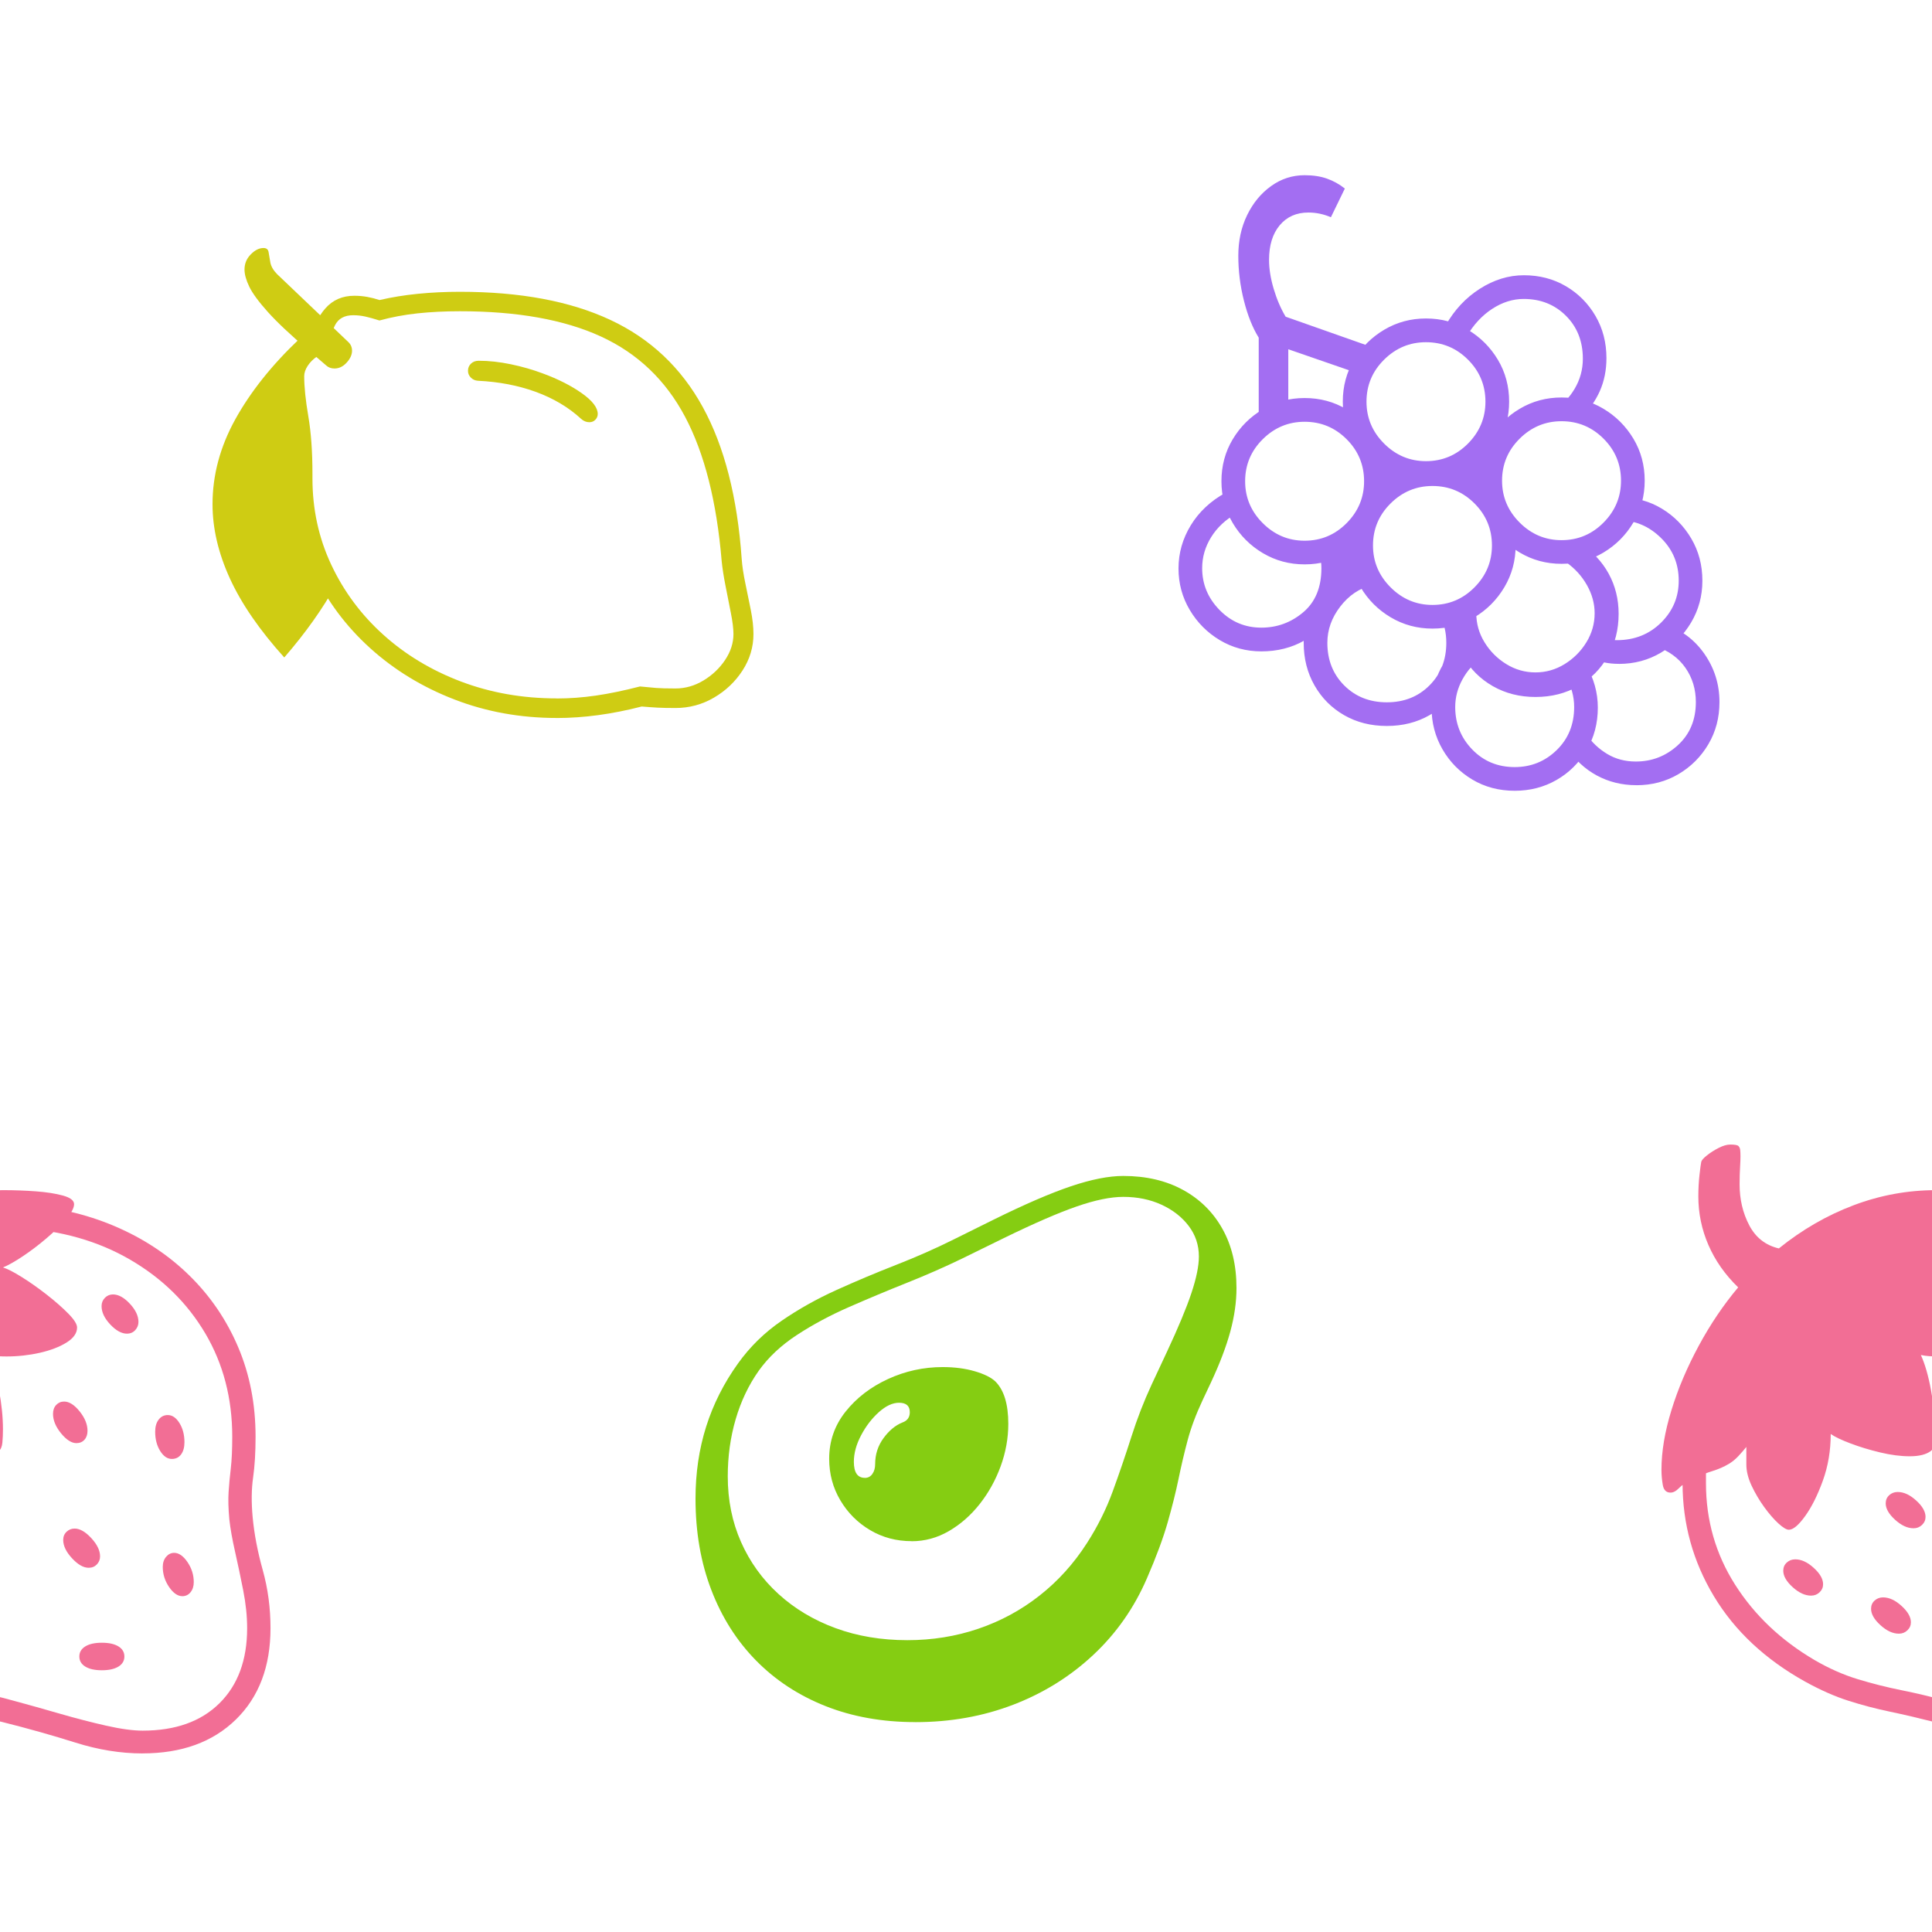 <?xml version="1.0" encoding="UTF-8" standalone="no"?>
<!-- Created with Inkscape (http://www.inkscape.org/) -->

<svg
   width="200"
   height="200"
   viewBox="0 0 52.917 52.917"
   version="1.1"
   id="svg1"
   inkscape:version="1.4 (e7c3feb1, 2024-10-09)"
   sodipodi:docname="emoji-grid-2.svg"
   xml:space="preserve"
   xmlns:inkscape="http://www.inkscape.org/namespaces/inkscape"
   xmlns:sodipodi="http://sodipodi.sourceforge.net/DTD/sodipodi-0.dtd"
   xmlns="http://www.w3.org/2000/svg"
   xmlns:svg="http://www.w3.org/2000/svg"><sodipodi:namedview
     id="namedview1"
     pagecolor="#ffffff"
     bordercolor="#000000"
     borderopacity="0.25"
     inkscape:showpageshadow="2"
     inkscape:pageopacity="0.0"
     inkscape:pagecheckerboard="0"
     inkscape:deskcolor="#d1d1d1"
     inkscape:document-units="px"
     showgrid="false"
     inkscape:zoom="2.0107409"
     inkscape:cx="102.94713"
     inkscape:cy="105.9311"
     inkscape:window-width="1680"
     inkscape:window-height="997"
     inkscape:window-x="0"
     inkscape:window-y="25"
     inkscape:window-maximized="0"
     inkscape:current-layer="layer1" /><defs
     id="defs1" /><g
     inkscape:label="Layer 1"
     inkscape:groupmode="layer"
     id="layer1"><g
       id="g5"
       style="display:none"><rect
         style="opacity:0.119;fill:#86dfff;stroke-width:5.292;paint-order:markers stroke fill"
         id="rect2"
         width="26.458"
         height="26.458"
         x="0"
         y="-1.5258428e-15" /><rect
         style="opacity:0.119;fill:#035f78;fill-opacity:1;stroke-width:5.292;paint-order:markers stroke fill"
         id="rect3"
         width="26.458"
         height="26.458"
         x="26.458"
         y="-1.5258428e-15" /><rect
         style="opacity:0.119;fill:#670a71;fill-opacity:1;stroke-width:5.292;paint-order:markers stroke fill"
         id="rect4"
         width="26.458"
         height="26.458"
         x="39.688"
         y="26.458" /><rect
         style="display:inline;opacity:0.119;fill:#42ee82;fill-opacity:1;stroke-width:5.292;paint-order:markers stroke fill"
         id="rect5"
         width="26.458"
         height="26.458"
         x="13.229"
         y="26.458" /><rect
         style="display:inline;opacity:0.119;fill:#42ee82;fill-opacity:1;stroke-width:5.292;paint-order:markers stroke fill"
         id="rect6"
         width="26.458"
         height="26.458"
         x="66.146"
         y="26.458" /><rect
         style="opacity:0.119;fill:#670a71;fill-opacity:1;stroke-width:5.292;paint-order:markers stroke fill"
         id="rect7"
         width="26.458"
         height="26.458"
         x="-13.229"
         y="26.458" /><rect
         style="opacity:0.119;fill:#86dfff;stroke-width:5.292;paint-order:markers stroke fill"
         id="rect8"
         width="26.458"
         height="26.458"
         x="52.917"
         y="-1.5258428e-15" /></g><g
       id="g1"
       style="opacity:1"><path
         d="m 56.821,48.026 q -0.898,0 -1.84,-0.297 -0.942,-0.297 -1.992,-0.561 -0.665,-0.168 -1.239,-0.289 -0.573,-0.12 -1.126,-0.297 -0.553,-0.176 -1.179,-0.521 -1.644,-0.914 -2.502,-2.341 -0.858,-1.427 -0.858,-3.095 V 39.912 h 0.641 v 0.714 q 0,1.523 0.798,2.778 0.798,1.255 2.177,2.065 0.593,0.345 1.187,0.525 0.593,0.18 1.195,0.301 0.601,0.12 1.211,0.289 0.593,0.16 1.259,0.353 0.665,0.192 1.271,0.329 0.605,0.136 0.998,0.136 1.347,0 2.105,-0.75 0.758,-0.75 0.758,-2.057 0,-0.489 -0.108,-1.038 -0.108,-0.549 -0.224,-1.062 -0.116,-0.513 -0.156,-0.882 -0.04,-0.441 -0.02,-0.746 0.02,-0.305 0.06,-0.645 0.04,-0.341 0.04,-0.87 0,-1.579 -0.738,-2.83 -0.738,-1.251 -2.053,-2.016 -1.315,-0.766 -3.047,-0.87 l 0.04,-0.641 q 1.395,0.088 2.574,0.589 1.179,0.501 2.045,1.347 0.866,0.846 1.343,1.968 0.477,1.122 0.477,2.453 0,0.649 -0.068,1.122 -0.068,0.473 -0.012,1.082 0.064,0.69 0.277,1.451 0.212,0.762 0.212,1.588 0,1.579 -0.95,2.506 -0.95,0.926 -2.554,0.926 z m -7.216,-4.322 q -0.249,0 -0.505,-0.233 -0.257,-0.233 -0.257,-0.449 0,-0.136 0.096,-0.224 0.096,-0.088 0.233,-0.088 0.249,0 0.505,0.233 0.257,0.233 0.257,0.449 0,0.128 -0.096,0.22 -0.096,0.092 -0.233,0.092 z m 2.405,1.042 q -0.249,0 -0.505,-0.233 -0.257,-0.233 -0.257,-0.449 0,-0.136 0.096,-0.224 0.096,-0.088 0.233,-0.088 0.249,0 0.505,0.233 0.257,0.233 0.257,0.449 0,0.128 -0.096,0.22 -0.096,0.092 -0.233,0.092 z m 3.696,1.002 q -0.289,0 -0.453,-0.1 -0.164,-0.1 -0.164,-0.277 0,-0.176 0.164,-0.277 0.164,-0.1 0.453,-0.1 0.289,0 0.453,0.1 0.164,0.1 0.164,0.277 0,0.176 -0.164,0.277 -0.164,0.1 -0.453,0.1 z m -3.295,-3.889 q -0.249,0 -0.505,-0.233 -0.257,-0.233 -0.257,-0.449 0,-0.136 0.096,-0.224 0.096,-0.088 0.233,-0.088 0.249,0 0.505,0.233 0.257,0.233 0.257,0.449 0,0.128 -0.096,0.22 -0.096,0.092 -0.233,0.092 z m 2.934,1.082 q -0.216,0 -0.457,-0.261 -0.241,-0.261 -0.241,-0.501 0,-0.136 0.092,-0.224 0.092,-0.088 0.22,-0.088 0.216,0 0.457,0.261 0.241,0.261 0.241,0.501 0,0.128 -0.088,0.22 -0.088,0.092 -0.224,0.092 z m -6.35,-1.042 q -0.096,0 -0.285,-0.172 -0.188,-0.172 -0.389,-0.449 -0.2,-0.277 -0.345,-0.585 -0.144,-0.309 -0.144,-0.581 v -0.481 q -0.096,0.12 -0.22,0.253 -0.124,0.132 -0.261,0.212 -0.2,0.12 -0.449,0.196 -0.249,0.076 -0.577,0.237 -0.216,0.104 -0.337,0.229 -0.12,0.124 -0.233,0.124 -0.176,0 -0.212,-0.212 -0.036,-0.212 -0.036,-0.413 0,-0.746 0.273,-1.632 0.273,-0.886 0.75,-1.768 0.477,-0.882 1.078,-1.596 -0.537,-0.521 -0.814,-1.159 -0.277,-0.637 -0.277,-1.335 0,-0.305 0.032,-0.589 0.032,-0.285 0.048,-0.357 0.016,-0.064 0.156,-0.176 0.14,-0.112 0.321,-0.204 0.18,-0.092 0.317,-0.092 0.184,0 0.224,0.04 0.04,0.04 0.048,0.104 0.016,0.152 0,0.413 -0.016,0.261 -0.016,0.533 0,0.617 0.265,1.122 0.265,0.505 0.81,0.633 0.954,-0.77 2.049,-1.183 1.094,-0.413 2.257,-0.413 0.425,0 0.866,0.032 0.441,0.032 0.746,0.116 0.305,0.084 0.305,0.237 0,0.152 -0.22,0.409 -0.22,0.257 -0.541,0.529 -0.321,0.273 -0.645,0.489 -0.325,0.216 -0.541,0.305 0.184,0.056 0.517,0.265 0.333,0.208 0.682,0.481 0.349,0.273 0.589,0.517 0.241,0.245 0.241,0.381 0,0.233 -0.289,0.413 -0.289,0.18 -0.734,0.281 -0.445,0.1 -0.91,0.1 -0.128,0 -0.249,-0.008 -0.12,-0.008 -0.233,-0.032 0.168,0.369 0.277,0.958 0.108,0.589 0.108,1.078 0,0.2 -0.016,0.365 -0.016,0.164 -0.096,0.229 -0.192,0.144 -0.577,0.144 -0.369,0 -0.806,-0.104 -0.437,-0.104 -0.81,-0.245 -0.373,-0.14 -0.549,-0.261 0,0.682 -0.216,1.279 -0.216,0.597 -0.485,0.97 -0.269,0.373 -0.445,0.373 z m 8.916,1.82 q -0.192,0 -0.365,-0.253 -0.172,-0.253 -0.172,-0.549 0,-0.168 0.092,-0.277 0.092,-0.108 0.22,-0.108 0.192,0 0.365,0.253 0.172,0.253 0.172,0.549 0,0.168 -0.088,0.277 -0.088,0.108 -0.224,0.108 z M 55.009,39.527 q -0.2,0 -0.421,-0.269 -0.22,-0.269 -0.22,-0.533 0,-0.152 0.088,-0.245 0.088,-0.092 0.216,-0.092 0.208,0 0.425,0.269 0.216,0.269 0.216,0.533 0,0.152 -0.084,0.245 -0.084,0.092 -0.22,0.092 z m 2.614,0.433 q -0.184,0 -0.321,-0.22 -0.136,-0.22 -0.136,-0.525 0,-0.208 0.096,-0.333 0.096,-0.124 0.249,-0.124 0.184,0 0.321,0.22 0.136,0.22 0.136,0.525 0,0.208 -0.092,0.333 -0.092,0.124 -0.253,0.124 z m -1.227,-3.432 q -0.224,0 -0.461,-0.253 -0.237,-0.253 -0.237,-0.501 0,-0.136 0.092,-0.229 0.092,-0.092 0.22,-0.092 0.224,0 0.461,0.253 0.237,0.253 0.237,0.501 0,0.128 -0.088,0.224 -0.088,0.096 -0.224,0.096 z"
         id="path1"
         style="fill:#f26e95;fill-opacity:1;stroke-width:0.185" /><path
         d="m 25.07,47.168 q -1.352,0 -2.46,-0.439 Q 21.503,46.29 20.708,45.481 19.913,44.672 19.482,43.546 19.05,42.421 19.05,41.047 q 0,-1.05 0.291,-1.971 0.291,-0.921 0.874,-1.733 0.489,-0.683 1.19,-1.165 0.701,-0.482 1.514,-0.849 0.813,-0.367 1.64,-0.69 0.827,-0.324 1.561,-0.69 l 1.072,-0.532 q 1.295,-0.64 2.136,-0.924 0.842,-0.284 1.439,-0.284 0.935,0 1.633,0.381 0.698,0.381 1.082,1.068 0.385,0.687 0.385,1.622 0,0.568 -0.169,1.19 -0.169,0.622 -0.529,1.392 l -0.23,0.489 q -0.273,0.583 -0.41,1.097 -0.137,0.514 -0.248,1.054 -0.111,0.539 -0.298,1.194 -0.187,0.655 -0.568,1.532 -0.525,1.216 -1.471,2.1 -0.946,0.885 -2.19,1.363 -1.244,0.478 -2.683,0.478 z m -1.381,-6.689 q 0.129,0 0.205,-0.108 0.076,-0.108 0.076,-0.266 0,-0.403 0.23,-0.716 0.23,-0.313 0.518,-0.428 0.201,-0.072 0.201,-0.281 0,-0.259 -0.295,-0.259 -0.266,0 -0.554,0.259 -0.288,0.259 -0.485,0.633 -0.198,0.374 -0.198,0.726 0,0.439 0.302,0.439 z m 1.28,1.733 q -0.626,0 -1.136,-0.302 -0.511,-0.302 -0.816,-0.816 -0.306,-0.514 -0.306,-1.14 0,-0.726 0.45,-1.291 0.45,-0.565 1.162,-0.892 0.712,-0.327 1.496,-0.327 0.489,0 0.881,0.115 0.392,0.115 0.565,0.281 0.352,0.352 0.352,1.158 0,0.59 -0.209,1.162 -0.209,0.572 -0.575,1.036 -0.367,0.464 -0.845,0.741 -0.478,0.277 -1.018,0.277 z m -0.115,2.712 q 1.021,0 1.942,-0.313 0.921,-0.313 1.679,-0.91 0.759,-0.597 1.298,-1.439 0.439,-0.683 0.708,-1.424 0.27,-0.741 0.507,-1.485 0.237,-0.744 0.554,-1.428 l 0.417,-0.892 q 0.468,-1 0.673,-1.615 0.205,-0.615 0.205,-1.003 0,-0.468 -0.277,-0.834 -0.277,-0.367 -0.744,-0.583 -0.468,-0.216 -1.05,-0.216 -0.518,0 -1.277,0.263 -0.759,0.263 -1.996,0.867 l -1.144,0.561 q -0.712,0.345 -1.514,0.665 -0.802,0.32 -1.582,0.662 -0.78,0.342 -1.428,0.766 -0.647,0.424 -1.043,0.978 -0.417,0.59 -0.633,1.331 -0.216,0.741 -0.216,1.561 0,0.978 0.363,1.798 0.363,0.82 1.025,1.424 0.662,0.604 1.561,0.935 0.899,0.331 1.971,0.331 z"
         id="path1-1"
         style="fill:#85cd12;fill-opacity:1;stroke-width:0.185" /><path
         d="m 15.249,19.665 q -1.493,0 -2.804,-0.507 Q 11.134,18.652 10.138,17.752 9.142,16.851 8.58,15.66 8.019,14.468 8.019,13.106 v -0.116 q 0,-0.678 -0.058,-1.123 -0.058,-0.445 -0.116,-0.805 -0.058,-0.359 -0.058,-0.757 0,-0.315 0.209,-0.585 Q 8.203,9.45 8.539,9.285 8.607,8.792 8.912,8.446 9.217,8.101 9.703,8.101 q 0.185,0 0.356,0.031 0.171,0.031 0.336,0.086 0.5,-0.116 1.054,-0.171 0.555,-0.055 1.15,-0.055 2.472,0 4.118,0.77 1.647,0.77 2.533,2.39 0.887,1.619 1.065,4.16 0.021,0.288 0.099,0.661 0.079,0.373 0.151,0.739 0.072,0.366 0.072,0.654 0,0.534 -0.298,0.996 -0.298,0.462 -0.784,0.746 -0.486,0.284 -1.054,0.284 -0.301,0 -0.49,-0.01 -0.188,-0.01 -0.435,-0.031 -1.219,0.315 -2.328,0.315 z M 7.786,18.008 Q 6.773,16.885 6.297,15.845 5.821,14.804 5.821,13.811 q 0,-1.198 0.623,-2.325 Q 7.067,10.36 8.183,9.299 l 0.445,0.445 -0.623,0.438 0.281,1.342 0.089,2.588 0.815,1.924 Q 8.929,16.509 8.577,17.005 8.224,17.502 7.786,18.008 Z m 1.376,-7.915 q -0.137,0 -0.226,-0.082 L 8.45,9.593 Q 7.704,8.957 7.331,8.539 6.957,8.121 6.827,7.851 6.697,7.58 6.697,7.382 q 0,-0.24 0.171,-0.414 0.171,-0.175 0.349,-0.175 0.123,0 0.14,0.116 0.017,0.116 0.048,0.281 0.031,0.164 0.188,0.322 L 9.539,9.367 q 0.103,0.096 0.103,0.24 0,0.164 -0.147,0.325 -0.147,0.161 -0.332,0.161 z m 6.087,9.038 q 0.527,0 1.072,-0.079 0.544,-0.079 1.208,-0.25 0.267,0.027 0.445,0.041 0.178,0.014 0.527,0.014 0.404,0 0.767,-0.219 0.363,-0.219 0.592,-0.561 0.229,-0.342 0.229,-0.712 0,-0.219 -0.072,-0.582 -0.072,-0.363 -0.147,-0.746 -0.075,-0.383 -0.103,-0.664 -0.205,-2.451 -1.003,-3.958 -0.798,-1.506 -2.304,-2.198 -1.506,-0.692 -3.862,-0.692 -0.623,0 -1.164,0.058 -0.541,0.058 -1.041,0.195 -0.212,-0.068 -0.38,-0.106 -0.168,-0.038 -0.339,-0.038 -0.356,0 -0.496,0.27 -0.14,0.27 -0.14,0.743 -0.192,0.007 -0.353,0.116 -0.161,0.11 -0.257,0.257 -0.096,0.147 -0.096,0.284 0,0.438 0.113,1.099 0.113,0.661 0.113,1.585 v 0.116 q 0,1.267 0.514,2.362 0.514,1.096 1.424,1.917 0.911,0.822 2.129,1.284 1.219,0.462 2.622,0.462 z m 0.897,-7.566 q -0.13,0 -0.233,-0.096 -0.514,-0.472 -1.246,-0.739 -0.719,-0.26 -1.575,-0.301 -0.116,-0.007 -0.195,-0.086 -0.079,-0.079 -0.079,-0.188 0,-0.116 0.082,-0.195 0.082,-0.079 0.212,-0.079 0.418,0 0.88,0.096 0.462,0.096 0.88,0.253 0.63,0.233 1.065,0.541 0.435,0.308 0.435,0.568 0,0.089 -0.065,0.157 -0.065,0.068 -0.161,0.068 z"
         id="path1-3"
         style="fill:#cfcc13;fill-opacity:1;stroke-width:0.185" /><path
         d="M 34.476,11.543 V 9.249 q -0.251,-0.405 -0.405,-1.013 -0.154,-0.608 -0.154,-1.232 0,-0.616 0.243,-1.115 0.243,-0.498 0.657,-0.794 0.413,-0.296 0.916,-0.296 0.349,0 0.612,0.093 0.263,0.093 0.49,0.272 L 36.453,5.95 Q 36.154,5.821 35.837,5.821 q -0.494,0 -0.786,0.349 -0.292,0.349 -0.292,0.948 0,0.365 0.126,0.79 0.126,0.426 0.328,0.766 l 2.415,0.851 -0.235,0.77 -2.107,-0.729 v 1.799 z m 0.073,6.298 q -0.624,0 -1.139,-0.308 -0.515,-0.308 -0.823,-0.827 -0.308,-0.519 -0.308,-1.135 0,-0.632 0.336,-1.183 0.336,-0.551 0.952,-0.892 l 0.3,0.567 q -0.446,0.251 -0.693,0.648 -0.247,0.397 -0.247,0.851 0,0.657 0.474,1.143 0.474,0.486 1.147,0.486 0.648,0 1.147,-0.421 0.498,-0.421 0.498,-1.208 0,-0.178 -0.041,-0.336 -0.041,-0.158 -0.089,-0.263 l 0.584,-0.267 q 0.089,0.17 0.142,0.397 0.053,0.227 0.053,0.478 0,0.648 -0.3,1.163 -0.3,0.515 -0.819,0.811 -0.519,0.296 -1.175,0.296 z m 3.437,2.043 q -0.657,0 -1.171,-0.296 -0.515,-0.296 -0.811,-0.815 -0.296,-0.519 -0.296,-1.167 0,-0.819 0.466,-1.41 0.466,-0.592 1.252,-0.794 l 0.154,0.624 q -0.519,0.13 -0.871,0.588 -0.353,0.458 -0.353,0.993 0,0.705 0.462,1.167 0.462,0.462 1.167,0.462 0.705,0 1.167,-0.462 0.462,-0.462 0.462,-1.167 0,-0.413 -0.17,-0.738 l 0.567,-0.292 q 0.251,0.47 0.251,1.029 0,0.648 -0.296,1.167 -0.296,0.519 -0.811,0.815 -0.515,0.296 -1.171,0.296 z m -1.459,-3.704 -0.162,-1.175 0.867,-0.381 0.081,1.24 z m 4.961,5.479 q -0.648,0 -1.163,-0.308 -0.515,-0.308 -0.815,-0.827 -0.3,-0.519 -0.3,-1.143 0,-0.592 0.255,-1.074 0.255,-0.482 0.742,-0.815 l 0.373,0.527 q -0.324,0.227 -0.523,0.588 -0.199,0.361 -0.199,0.758 0,0.681 0.466,1.163 0.466,0.482 1.163,0.482 0.673,0 1.151,-0.466 0.478,-0.466 0.478,-1.179 0,-0.438 -0.235,-0.843 l 0.559,-0.308 q 0.324,0.551 0.324,1.167 0,0.648 -0.308,1.167 -0.308,0.519 -0.823,0.815 -0.515,0.296 -1.147,0.296 z m -5.755,-6.201 q -0.624,0 -1.143,-0.308 -0.519,-0.308 -0.827,-0.827 -0.308,-0.519 -0.308,-1.143 0,-0.632 0.308,-1.147 0.308,-0.515 0.827,-0.823 0.519,-0.308 1.143,-0.308 0.632,0 1.147,0.308 0.515,0.308 0.823,0.823 0.308,0.515 0.308,1.147 0,0.624 -0.308,1.143 -0.308,0.519 -0.823,0.827 -0.515,0.308 -1.147,0.308 z m 0,-0.648 q 0.673,0 1.151,-0.482 0.478,-0.482 0.478,-1.147 0,-0.673 -0.478,-1.151 -0.478,-0.478 -1.151,-0.478 -0.665,0 -1.147,0.478 -0.482,0.478 -0.482,1.151 0,0.665 0.482,1.147 0.482,0.482 1.147,0.482 z m 3.502,2.407 q -0.624,0 -1.143,-0.308 -0.519,-0.308 -0.827,-0.827 -0.308,-0.519 -0.308,-1.143 0,-0.632 0.308,-1.147 0.308,-0.515 0.827,-0.823 0.519,-0.308 1.143,-0.308 0.632,0 1.147,0.308 0.515,0.308 0.823,0.823 0.308,0.515 0.308,1.147 0,0.624 -0.308,1.143 -0.308,0.519 -0.823,0.827 -0.515,0.308 -1.147,0.308 z m 0,-0.648 q 0.673,0 1.151,-0.482 0.478,-0.482 0.478,-1.147 0,-0.673 -0.478,-1.151 -0.478,-0.478 -1.151,-0.478 -0.665,0 -1.147,0.478 -0.482,0.478 -0.482,1.151 0,0.665 0.482,1.147 0.482,0.482 1.147,0.482 z m 2.821,2.521 q -0.648,0 -1.167,-0.296 -0.519,-0.296 -0.815,-0.815 -0.296,-0.519 -0.296,-1.167 l 0.657,-0.016 q 0,0.43 0.227,0.798 0.227,0.369 0.596,0.596 0.369,0.227 0.798,0.227 0.43,0 0.798,-0.227 0.369,-0.227 0.596,-0.596 0.227,-0.369 0.227,-0.798 0,-0.397 -0.211,-0.77 -0.211,-0.373 -0.567,-0.624 l 0.357,-0.543 q 0.535,0.357 0.806,0.855 0.272,0.498 0.272,1.098 0,0.648 -0.296,1.167 -0.296,0.519 -0.811,0.815 -0.515,0.296 -1.171,0.296 z m -4.401,-5.406 v -1.175 l 1.021,0.503 z m 7.165,7.822 q -0.592,0 -1.086,-0.267 -0.494,-0.267 -0.827,-0.778 l 0.535,-0.357 q 0.235,0.34 0.58,0.547 0.344,0.207 0.782,0.207 0.665,0 1.155,-0.45 0.49,-0.45 0.49,-1.179 0,-0.527 -0.284,-0.936 -0.284,-0.409 -0.811,-0.588 l 0.219,-0.616 q 0.697,0.227 1.11,0.819 0.413,0.592 0.413,1.321 0,0.64 -0.304,1.155 -0.304,0.515 -0.819,0.819 -0.515,0.304 -1.155,0.304 z m -3.939,-7.814 -1.224,-0.738 1.167,-0.713 z m -1.824,-0.413 q -0.624,0 -1.143,-0.308 -0.519,-0.308 -0.827,-0.827 -0.308,-0.519 -0.308,-1.143 0,-0.632 0.308,-1.147 0.308,-0.515 0.827,-0.823 0.519,-0.308 1.143,-0.308 0.632,0 1.147,0.308 0.515,0.308 0.823,0.823 0.308,0.515 0.308,1.147 0,0.624 -0.308,1.143 -0.308,0.519 -0.823,0.827 -0.515,0.308 -1.147,0.308 z m 0,-0.648 q 0.673,0 1.151,-0.482 0.478,-0.482 0.478,-1.147 0,-0.673 -0.478,-1.151 -0.478,-0.478 -1.151,-0.478 -0.665,0 -1.147,0.478 -0.482,0.478 -0.482,1.151 0,0.665 0.482,1.147 0.482,0.482 1.147,0.482 z m 5.285,5.552 q -0.219,0 -0.409,-0.041 -0.19,-0.041 -0.377,-0.105 l 0.138,-0.608 q 0.292,0.105 0.592,0.105 0.721,0 1.208,-0.478 0.486,-0.478 0.486,-1.151 0,-0.697 -0.49,-1.175 -0.49,-0.478 -1.131,-0.478 l 0.057,-0.624 q 0.6,0 1.102,0.304 0.503,0.304 0.806,0.819 0.304,0.515 0.304,1.155 0,0.624 -0.308,1.143 -0.308,0.519 -0.827,0.827 -0.519,0.308 -1.151,0.308 z m -1.572,-2.74 q -0.624,0 -1.143,-0.308 -0.519,-0.308 -0.827,-0.827 -0.308,-0.519 -0.308,-1.143 0,-0.632 0.308,-1.147 0.308,-0.515 0.827,-0.823 0.519,-0.308 1.143,-0.308 0.632,0 1.147,0.308 0.515,0.308 0.823,0.823 0.308,0.515 0.308,1.147 0,0.624 -0.308,1.143 -0.308,0.519 -0.823,0.827 -0.515,0.308 -1.147,0.308 z m 0,-0.648 q 0.673,0 1.151,-0.482 0.478,-0.482 0.478,-1.147 0,-0.673 -0.478,-1.151 -0.478,-0.478 -1.151,-0.478 -0.665,0 -1.147,0.478 -0.482,0.478 -0.482,1.151 0,0.665 0.482,1.147 0.482,0.482 1.147,0.482 z m 0.527,-3.348 -0.697,-0.276 q 0.3,-0.138 0.527,-0.519 0.227,-0.381 0.227,-0.827 0,-0.713 -0.462,-1.175 -0.462,-0.462 -1.159,-0.462 -0.446,0 -0.863,0.272 -0.417,0.272 -0.701,0.758 L 39.598,8.909 q 0.357,-0.632 0.936,-1.001 0.58,-0.369 1.204,-0.369 0.64,0 1.151,0.3 0.511,0.3 0.811,0.815 0.3,0.515 0.3,1.155 0,0.494 -0.182,0.904 -0.182,0.409 -0.523,0.734 z"
         id="path1-4"
         style="fill:#a36ef2;fill-opacity:1;stroke-width:0.185" /><path
         d="m 3.905,48.026 q -0.898,0 -1.84,-0.297 -0.942,-0.297 -1.992,-0.561 -0.665,-0.168 -1.239,-0.289 -0.573,-0.12 -1.126,-0.297 -0.553,-0.176 -1.179,-0.521 -1.644,-0.914 -2.502,-2.341 -0.858,-1.427 -0.858,-3.095 V 39.912 h 0.641 v 0.714 q 0,1.523 0.798,2.778 0.798,1.255 2.177,2.065 0.593,0.345 1.187,0.525 0.593,0.18 1.195,0.301 0.601,0.12 1.211,0.289 0.593,0.16 1.259,0.353 0.665,0.192 1.271,0.329 0.605,0.136 0.998,0.136 1.347,0 2.105,-0.75 0.758,-0.75 0.758,-2.057 0,-0.489 -0.108,-1.038 -0.108,-0.549 -0.224,-1.062 -0.116,-0.513 -0.156,-0.882 -0.04,-0.441 -0.02,-0.746 0.02,-0.305 0.06,-0.645 0.04,-0.341 0.04,-0.87 0,-1.579 -0.738,-2.83 Q 4.883,35.27 3.568,34.504 2.253,33.738 0.521,33.634 l 0.04,-0.641 q 1.395,0.088 2.574,0.589 1.179,0.501 2.045,1.347 0.866,0.846 1.343,1.968 0.477,1.122 0.477,2.453 0,0.649 -0.068,1.122 -0.068,0.473 -0.012,1.082 0.064,0.69 0.277,1.451 0.212,0.762 0.212,1.588 0,1.579 -0.95,2.506 -0.95,0.926 -2.554,0.926 z m -7.216,-4.322 q -0.249,0 -0.505,-0.233 -0.257,-0.233 -0.257,-0.449 0,-0.136 0.096,-0.224 0.096,-0.088 0.233,-0.088 0.249,0 0.505,0.233 0.257,0.233 0.257,0.449 0,0.128 -0.096,0.22 -0.096,0.092 -0.233,0.092 z m 2.405,1.042 q -0.249,0 -0.505,-0.233 -0.257,-0.233 -0.257,-0.449 0,-0.136 0.096,-0.224 0.096,-0.088 0.233,-0.088 0.249,0 0.505,0.233 0.257,0.233 0.257,0.449 0,0.128 -0.096,0.22 -0.096,0.092 -0.233,0.092 z m 3.696,1.002 q -0.289,0 -0.453,-0.1 -0.164,-0.1 -0.164,-0.277 0,-0.176 0.164,-0.277 0.164,-0.1 0.453,-0.1 0.289,0 0.453,0.1 0.164,0.1 0.164,0.277 0,0.176 -0.164,0.277 -0.164,0.1 -0.453,0.1 z m -3.295,-3.889 q -0.249,0 -0.505,-0.233 -0.257,-0.233 -0.257,-0.449 0,-0.136 0.096,-0.224 0.096,-0.088 0.233,-0.088 0.249,0 0.505,0.233 0.257,0.233 0.257,0.449 0,0.128 -0.096,0.22 -0.096,0.092 -0.233,0.092 z m 2.934,1.082 q -0.216,0 -0.457,-0.261 -0.241,-0.261 -0.241,-0.501 0,-0.136 0.092,-0.224 0.092,-0.088 0.22,-0.088 0.216,0 0.457,0.261 0.241,0.261 0.241,0.501 0,0.128 -0.088,0.22 -0.088,0.092 -0.224,0.092 z m -6.35,-1.042 q -0.096,0 -0.285,-0.172 -0.188,-0.172 -0.389,-0.449 -0.2,-0.277 -0.345,-0.585 -0.144,-0.309 -0.144,-0.581 v -0.481 q -0.096,0.12 -0.22,0.253 -0.124,0.132 -0.261,0.212 -0.2,0.12 -0.449,0.196 -0.249,0.076 -0.577,0.237 -0.216,0.104 -0.337,0.229 -0.12,0.124 -0.233,0.124 -0.176,0 -0.212,-0.212 -0.036,-0.212 -0.036,-0.413 0,-0.746 0.273,-1.632 0.273,-0.886 0.75,-1.768 0.477,-0.882 1.078,-1.596 -0.537,-0.521 -0.814,-1.159 -0.277,-0.637 -0.277,-1.335 0,-0.305 0.032,-0.589 0.032,-0.285 0.048,-0.357 0.016,-0.064 0.156,-0.176 0.14,-0.112 0.321,-0.204 0.18,-0.092 0.317,-0.092 0.184,0 0.224,0.04 0.04,0.04 0.048,0.104 0.016,0.152 0,0.413 -0.016,0.261 -0.016,0.533 0,0.617 0.265,1.122 0.265,0.505 0.81,0.633 0.954,-0.77 2.049,-1.183 1.094,-0.413 2.257,-0.413 0.425,0 0.866,0.032 0.441,0.032 0.746,0.116 0.305,0.084 0.305,0.237 0,0.152 -0.22,0.409 -0.22,0.257 -0.541,0.529 -0.321,0.273 -0.645,0.489 -0.325,0.216 -0.541,0.305 0.184,0.056 0.517,0.265 0.333,0.208 0.682,0.481 0.349,0.273 0.589,0.517 0.241,0.245 0.241,0.381 0,0.233 -0.289,0.413 -0.289,0.18 -0.734,0.281 -0.445,0.1 -0.91,0.1 -0.128,0 -0.249,-0.008 -0.12,-0.008 -0.233,-0.032 0.168,0.369 0.277,0.958 0.108,0.589 0.108,1.078 0,0.2 -0.016,0.365 -0.016,0.164 -0.096,0.229 -0.192,0.144 -0.577,0.144 -0.369,0 -0.806,-0.104 -0.437,-0.104 -0.81,-0.245 -0.373,-0.14 -0.549,-0.261 0,0.682 -0.216,1.279 -0.216,0.597 -0.485,0.97 -0.269,0.373 -0.445,0.373 z m 8.916,1.82 q -0.192,0 -0.365,-0.253 -0.172,-0.253 -0.172,-0.549 0,-0.168 0.092,-0.277 0.092,-0.108 0.22,-0.108 0.192,0 0.365,0.253 0.172,0.253 0.172,0.549 0,0.168 -0.088,0.277 -0.088,0.108 -0.224,0.108 z M 2.093,39.527 q -0.2,0 -0.421,-0.269 -0.22,-0.269 -0.22,-0.533 0,-0.152 0.088,-0.245 0.088,-0.092 0.216,-0.092 0.208,0 0.425,0.269 0.216,0.269 0.216,0.533 0,0.152 -0.084,0.245 -0.084,0.092 -0.22,0.092 z m 2.614,0.433 q -0.184,0 -0.321,-0.22 -0.136,-0.22 -0.136,-0.525 0,-0.208 0.096,-0.333 0.096,-0.124 0.249,-0.124 0.184,0 0.321,0.22 0.136,0.22 0.136,0.525 0,0.208 -0.092,0.333 -0.092,0.124 -0.253,0.124 z M 3.48,36.529 q -0.224,0 -0.461,-0.253 -0.237,-0.253 -0.237,-0.501 0,-0.136 0.092,-0.229 0.092,-0.092 0.22,-0.092 0.224,0 0.461,0.253 0.237,0.253 0.237,0.501 0,0.128 -0.088,0.224 -0.088,0.096 -0.224,0.096 z"
         id="path8"
         style="fill:#f26e95;fill-opacity:1;stroke-width:0.185" /></g></g></svg>

